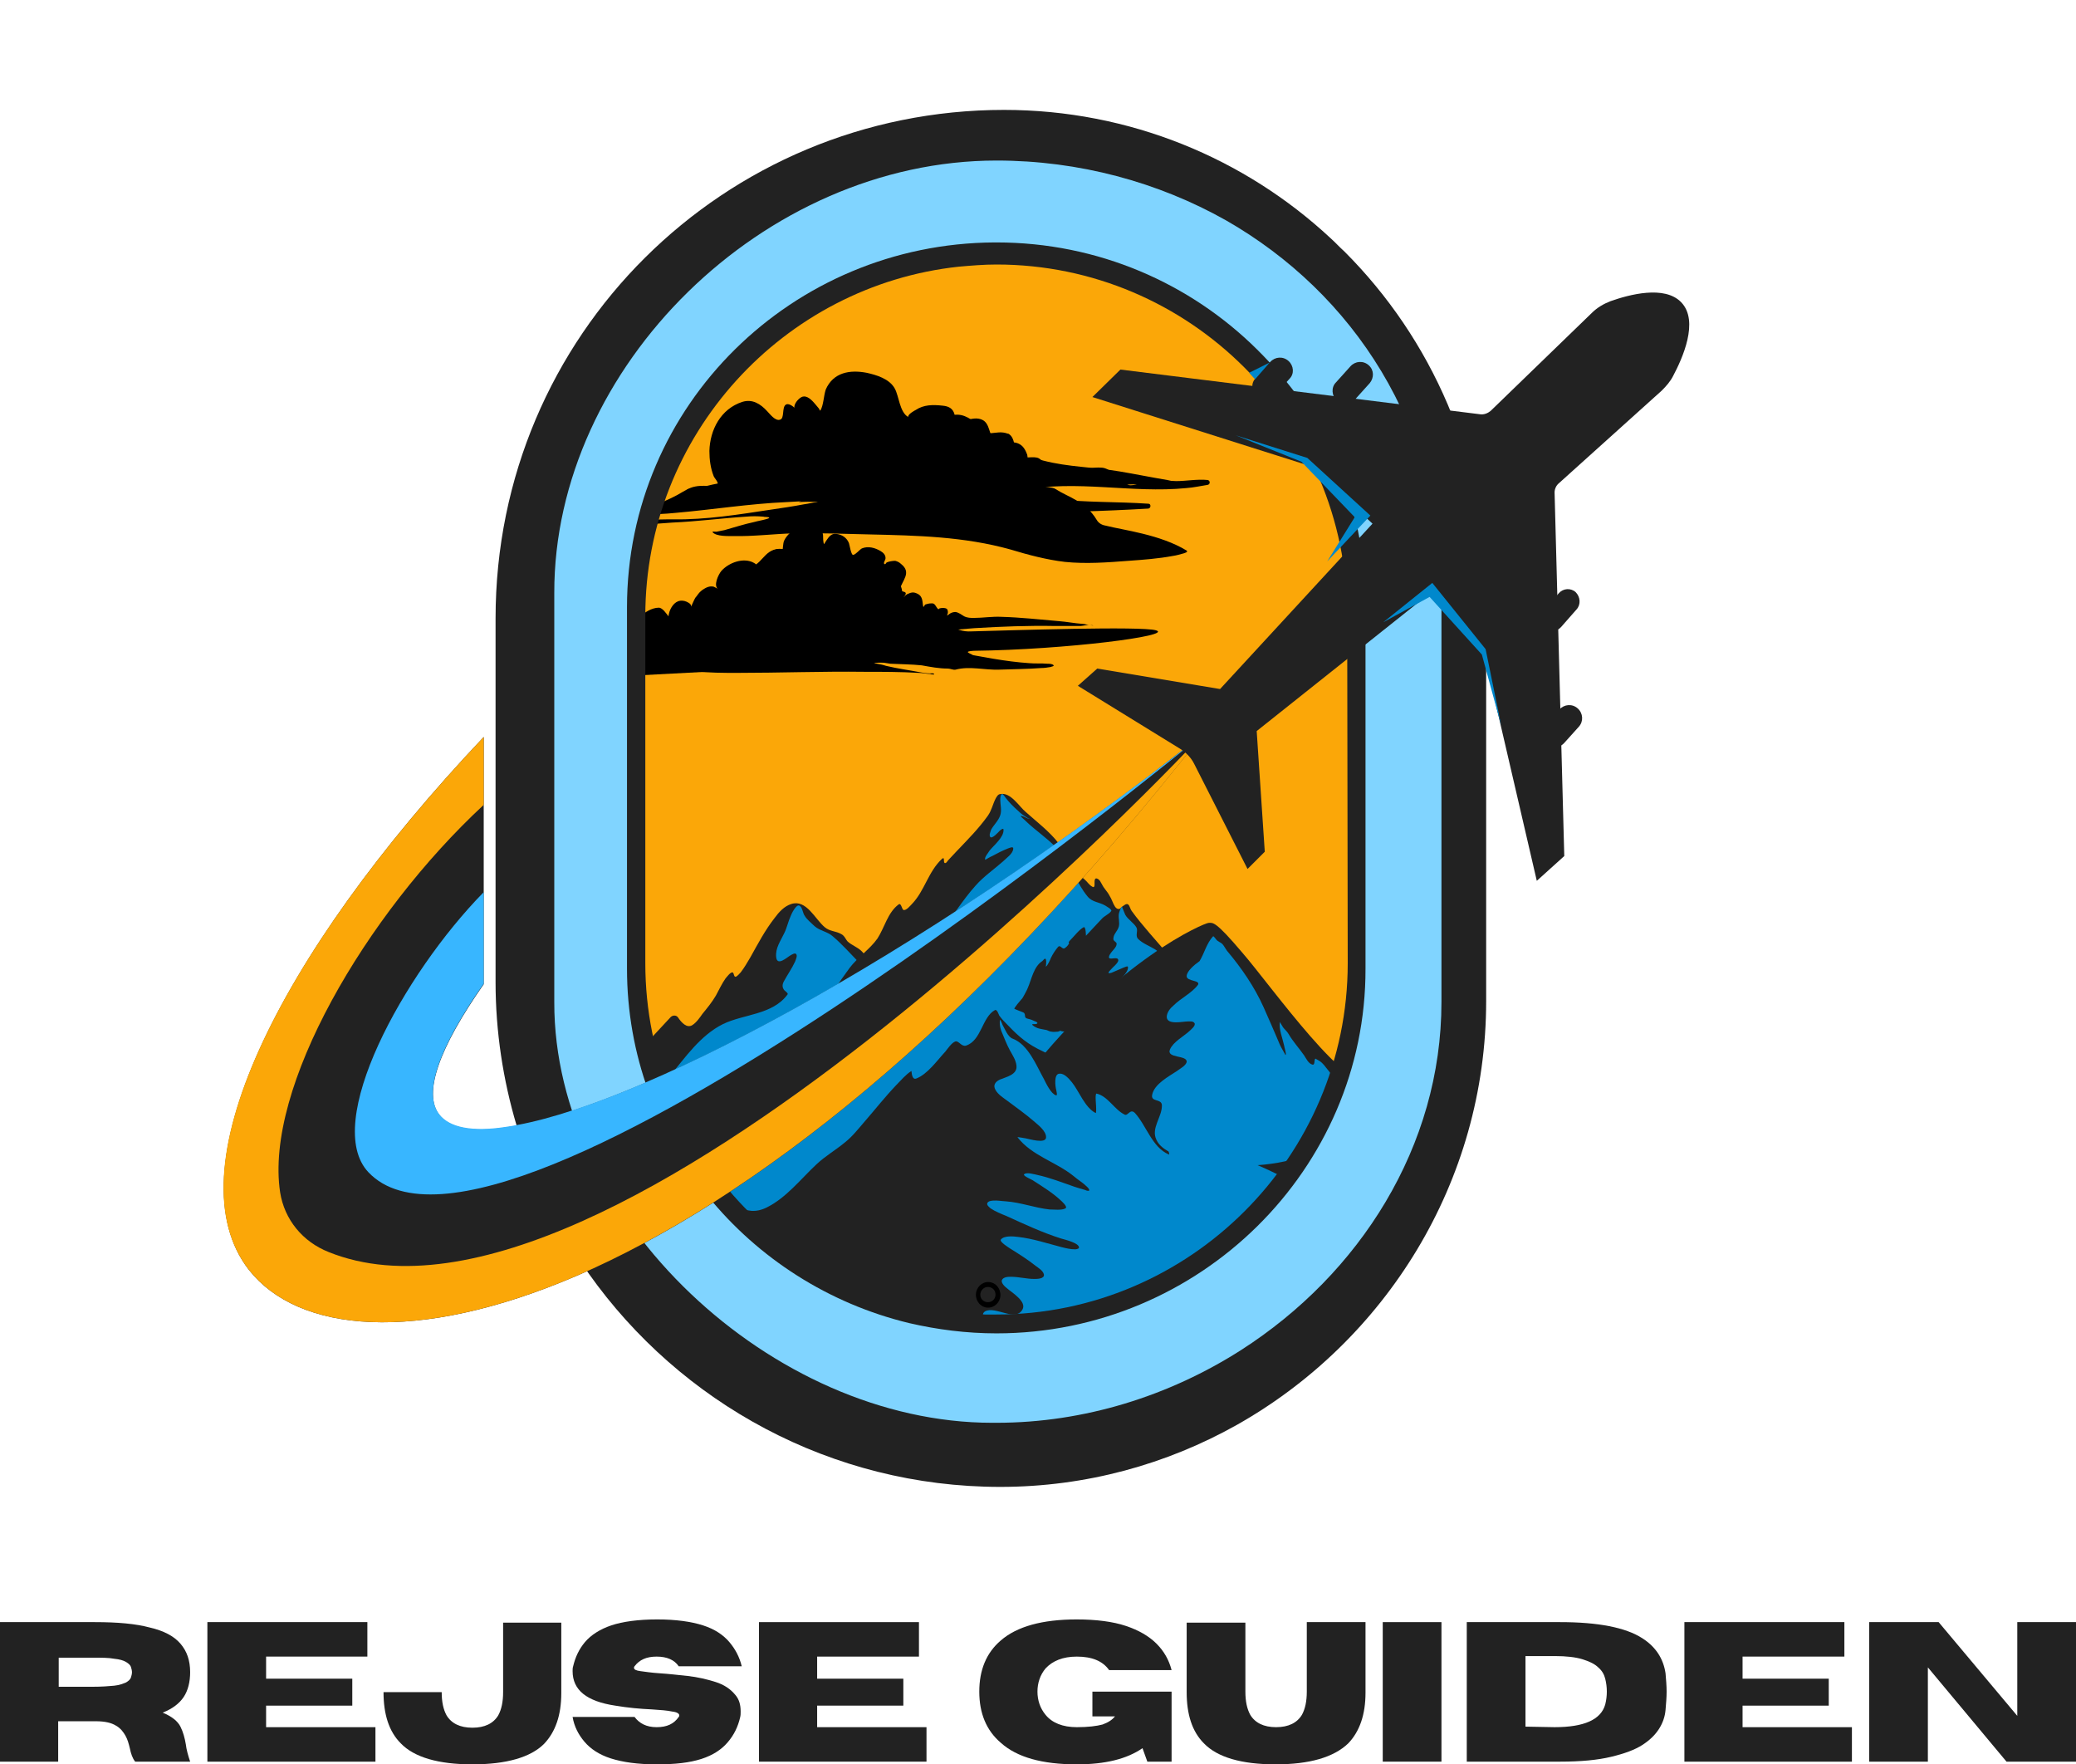 <?xml version="1.0" encoding="utf-8"?>
<!-- Generator: Adobe Illustrator 28.3.0, SVG Export Plug-In . SVG Version: 6.00 Build 0)  -->
<svg version="1.1" id="Lag_1" xmlns="http://www.w3.org/2000/svg" xmlns:xlink="http://www.w3.org/1999/xlink" x="0px" y="0px"
	 viewBox="0 0 385.4 327.5" style="enable-background:new 0 0 385.4 327.5;" xml:space="preserve">
<style type="text/css">
	.st0{fill:#FBA708;}
	.st1{fill:#222222;}
	.st2{fill:#0088CC;}
	.st3{clip-path:url(#SVGID_00000040542240576930122790000009894960189153764741_);}
	.st4{clip-path:url(#SVGID_00000026863844355005934710000003734207494360788410_);}
	.st5{fill:#80D4FF;}
	.st6{fill-rule:evenodd;clip-rule:evenodd;fill:#0088CC;}
	.st7{fill-rule:evenodd;clip-rule:evenodd;}
	.st8{clip-path:url(#SVGID_00000084512151450457748710000013882796444515661999_);}
	.st9{clip-path:url(#SVGID_00000014604623210555287680000007196865941864608129_);}
	.st10{clip-path:url(#SVGID_00000019675011232267526360000002806899899989039251_);}
	.st11{fill:#38B6FF;}
	.st12{clip-path:url(#SVGID_00000123431926206091094060000008450315523574032773_);}
</style>
<path class="st0" d="M259.3,114v71c0,40.3-36.2,73-76.2,73c-37.9,0.4-75.9-35.1-75.8-73v-71c0-39.3,35.9-75.1,75.8-75.1
	S259.3,69.5,259.3,114L259.3,114z"/>
<path class="st1" d="M115.4,198.6l9.1-9.8c0.4-0.4,1.1-0.4,1.4,0.1c0.6,0.9,1.6,2,2.6,1.4c0.8-0.5,1.4-1.4,1.9-2.1
	c0.9-1.1,1.8-2.2,2.5-3.4c0.6-1.1,1.1-2.2,1.8-3.2c0.2-0.2,0.9-1.2,1.3-1.1c0.3,0.1,0.2,0.9,0.6,0.8c0.3-0.1,0.7-0.6,0.9-0.8
	c0.7-0.9,1.2-1.8,1.8-2.8c1.4-2.5,2.7-5,4.5-7.3c0.8-1.1,1.8-2.2,3.1-2.6c2.8-0.9,4.4,2.8,6.2,4.3c0.9,0.8,2.1,0.7,3.1,1.3
	c0.6,0.3,0.8,1,1.2,1.4c0.8,0.7,1.8,1,2.6,1.8c2.6,2.7,3.2,6.7,4.9,9.9c0.9,1.8,2,4.6,0.6,6.4c-0.9,1.1-2.3,1.9-3.4,2.7
	c-1.7,1.2-3.4,2.4-5.4,3.1c-1.3,0.4-2.6,0.5-3.9,0.8c-1,0.2-2.2,0.6-3.2,0.6c-2.2,0-4.2-1.1-6.4-1c-2.3,0.1-4.5,0.7-6.8,0.9
	c-6.8,0.6-13.7,1.1-20.5,1.7L115.4,198.6"/>
<path class="st2" d="M124.3,199.8c2.9-3.5,5.7-7.6,9.9-9.7c3.9-1.9,9.2-1.7,12-5.5c0.2-0.2-0.4-0.6-0.6-0.8c-0.4-0.5-0.4-1-0.1-1.6
	c0.7-1.3,1.5-2.4,2.1-3.7c0.1-0.3,0.5-1.1,0.2-1.4c-0.2-0.3-0.8,0.1-1,0.2c-0.7,0.4-2.5,2.1-2.7,0.4c-0.2-1.7,0.8-3,1.5-4.5
	c0.5-1,0.7-2.1,1.2-3.2c0.1-0.3,1-2.2,1.6-1.9c0.6,0.3,0.6,1.4,1,1.9c0.4,0.7,1.2,1.3,1.8,1.9c1,0.9,2.4,1,3.4,1.9
	c3.4,2.9,5.8,6.5,9.7,8.9c1.9,1.1,6.7,3.6,5.8,6.4c-0.4,1.2-1.7,1.9-2.8,2.4c-2.6,1.1-5.3,1.4-8,2c-2.6,0.6-5.1-0.3-7.8,0.2
	c-2.2,0.4-4.2,1.2-6.4,1.7C138.3,197,131.3,198.3,124.3,199.8"/>
<path class="st1" d="M138.1,225.9c0.2-0.5,0.1-1.1-0.3-1.4c-3.6-3.5-0.6-9.8-0.1-14.9c0.1-1.3,0.7-3.1,1.7-4.4
	c4.2-5.8,8.5-11.6,12.7-17.4c1.9-2.7,3.6-5.4,5.6-8.1c1.5-2,3.8-3.5,5.2-5.5c1.3-2,1.9-4.8,3.9-6.3c0.5-0.4,0.6,0.8,0.9,1
	c0.5,0.2,1.3-0.8,1.6-1.1c2.4-2.5,3-6,5.6-8.4c0.6-0.5,0.1,0.9,0.6,0.8c0.2,0,0.4-0.4,0.6-0.6c0.5-0.5,1-1.1,1.5-1.6
	c2-2.1,4.1-4.2,5.8-6.6c0.7-1,0.9-2.1,1.4-3.1c0.2-0.4,0.5-0.9,0.9-0.9c1.9-0.4,3.5,2.3,4.7,3.3c2,1.8,4.4,3.6,6.1,5.8
	c0.6,0.8,0.5,2,1.3,2.6c0.6,0.4,0.5,0.9,0.9,1.5c0.7,1,1.6,1.8,2.6,2.6c0.5,0.4,0.9,1.1,1.5,1.4c0.3,0.2,0.4-0.1,0.4-0.4
	c0-0.6-0.1-1.5,0.7-1c0.1,0.1,0.2,0.2,0.3,0.3c0.1,0.2,0.3,0.5,0.4,0.7c0.4,0.8,1,1.3,1.4,2.1c0.4,0.6,0.6,1.4,1,2
	c0.2,0.3,0.5,0.5,0.8,0.4c0.1,0,0.2-0.1,0.3-0.2c0.1-0.1,0.1-0.1,0.2-0.2c0.2-0.1,0.4-0.3,0.6-0.4c0.8-0.4,0.8,0.7,1.2,1.2
	c1,1.4,2.2,2.8,3.3,4.1c0.9,1,1.7,2,2.6,3c0.1,0.2,0.7,0.6,0.7,0.8c0,0.2,0.2,0.4,0.3,0.6c5.3,5.7,10.6,11.4,15.9,17.2l1.1,1
	c0.2,0.3,1,1.4,1.2,1.9c0.6,1.2,1.2,2.4,1.6,3.7c1.1,3.9-1.4,6.8-3.1,10c-1,1.8-2.2,3.6-3.5,4.9c-2.5,2.7-5.5,4.9-8.5,6.9
	c-3,1.9-6.6,3-10,4.3c-6.8,2.6-13.6,4.6-20.7,6.1c-3.2,0.7-6.2,1.2-9.5,1c-6.8-0.3-13.6-0.8-20.2-2.6c-4.7-1.3-13.5,2.2-17.9,0
	C141.7,231.1,136.5,229.5,138.1,225.9L138.1,225.9L138.1,225.9z"/>
<path class="st2" d="M163.4,184.5c0.3-0.4,0.6-0.8,1-1.1c1.5-1.8,2.9-3.7,4.6-5.3c1.7-1.6,3.6-2.9,5.1-4.6c2.5-2.9,4.4-6.2,7-9.1
	c1.5-1.7,3.4-3,5.1-4.5c0.6-0.6,1.8-1.4,1.9-2.3c0.1-0.6-0.7-0.2-1-0.1c-1,0.4-2,0.9-2.9,1.4c-0.1,0-1.3,0.7-1.3,0.7
	c-0.2-0.5,0.6-1.3,0.8-1.7c0.8-1,2.7-2.5,2.6-3.9c0-0.4-0.6,0.1-0.7,0.2c-0.2,0.2-1.5,1.7-1.8,1.1c-0.2-0.4,0.1-0.9,0.2-1.3
	c0.5-0.9,1.4-1.7,1.7-2.7c0.3-0.9,0-1.9,0-2.8c0-0.3,0-0.9,0.3-1.1c0.2-0.1,0.6,0.6,0.7,0.7c0.7,0.9,1.5,1.7,2.3,2.4
	c0.4,0.4,0.9,0.8,1.4,1.1c0.2,0.1,0.3,0.2,0.5,0.3c0.1,0,0.3,0.1,0.2,0.1c-0.4,0-1.3-0.7-1.6-0.5c-0.1,0,0.6,0.6,0.6,0.6
	c0.6,0.6,1.3,1.2,1.9,1.7c1.8,1.5,3.6,2.8,5,4.6c2,2.5,2.9,5.6,4.9,8c0.9,1.1,2.1,1,3.3,1.7c0.1,0.1,1.3,0.7,1.1,1
	c-0.4,0.6-1.3,0.9-1.8,1.5c-0.9,1-2,2.1-2.9,3.1c0,0,0-1.7-0.4-1.6c-0.8,0.4-1.8,1.7-2.4,2.3c-0.2,0.2-0.6,0.6-0.3,0.7
	c-0.2,0.3-0.4,0.6-0.7,0.8c-0.6,0.6-0.9-0.7-1.4-0.1c-0.5,0.6-0.9,1.2-1.3,2c-0.1,0.3-0.6,1.4-0.9,1.6c-0.1,0.1,0-0.2,0-0.3
	c0-0.3,0.1-0.9-0.1-1.1c-0.1-0.2-0.4,0.2-0.6,0.4c-1.6,1-2,3.4-2.7,5c0,0.1-1.1,2.2-1.1,2c-0.6,0.7-1.1,1.3-1.4,1.8
	c-0.1,0.1,1.7,0.7,1.8,0.8c0.4,0.5-0.1,0.9,0.7,1.1c0.5,0.1,1,0.3,1.4,0.5c0.1,0,0.4,0.2,0.4,0.3c-0.1,0.4-1.3,0-0.9,0.4
	c0.8,0.7,1.7,0.7,2.6,0.9c0.3,0.1,0.6,0.3,0.9,0.3c0.4,0.1,0.8,0,1.2,0c0.1,0,0.6-0.3,0.6-0.1c1.1,0.3,2.1-0.4,2.8-1.3
	c0.5-0.7,0.9-1.6,1.5-2.3c1.9-1.9,4.4-3.2,6.1-5.4c0.6-0.7,2.1-1.9,2-2.9c0-0.3-0.7,0.1-0.8,0.1c-0.7,0.3-1.4,0.6-2.1,0.9
	c-0.2,0.1-0.6,0.2-0.7,0.1c-0.1-0.1,0.4-0.6,0.4-0.6c0.3-0.4,1.5-1.3,1.4-1.8c-0.1-0.7-1.4,0-1.7-0.4c-0.1-0.2,0.1-0.6,0.2-0.7
	c0.3-0.6,1.2-1.2,1.2-1.9c0-0.4-0.7-0.5-0.6-1c0-0.8,0.8-1.4,1-2.2c0.2-0.8-0.1-1.5,0-2.3c0-0.2,0.4-1.4,0.6-1.4
	c0,0,0.1,0.3,0.1,0.3c0.2,0.4,0.3,0.8,0.5,1.2c0.5,0.9,1.6,1.5,2.1,2.4c0.3,0.7-0.3,1.5,0.3,2.1c0.8,0.8,2.1,1.3,3.1,1.9
	c0.3,0.2,0.9,0.6,0.9,0.9c0.1,0.5-0.5,1.1-0.8,1.5c-0.9,1.1-2.2,2-3.3,3c-2.6,2.3-5.8,4.2-8.1,6.7c-1.9,2.1-2.8,4.8-5.1,6.6
	c-0.5,0.4-1.2,0.8-1.7,1.1c-0.6,0.4-2.3-0.7-2.8-0.9c-2.6-1.2-4.3-2.6-6.3-4.7c-0.6-0.6-1.2-1.2-1.7-1.9c-0.1-0.2-0.4-1.2-0.8-1
	c-2.4,1.3-2.5,5.7-5.4,6.6c-0.8,0.2-1.3-0.9-1.9-0.8c-0.7,0.2-1.5,1.4-1.9,1.9c-1.5,1.6-3.3,4.2-5.4,5c-0.5,0.2-0.7-0.3-0.8-0.7
	c0,0-0.1-0.7-0.1-0.7c-1,0.6-2,1.8-2.8,2.6c-2.1,2.2-3.9,4.5-5.9,6.8c-1.2,1.4-2.3,2.8-3.7,3.9c-1.7,1.4-3.6,2.5-5.2,4
	c-2.9,2.7-5.6,6.2-9.2,8c-4.1,2.1-7.1-1.1-9.2-4.4c-0.7-1.1-1.9-2.6-1.7-4.1c0.5-2.8,2.9-5.9,4.7-8c5.2-6.1,12.4-10,18.8-14.8
	c1.3-1,2.9-2,3.9-3.3c0.8-1.1,1.2-2.7,2.5-3.5c0.3-0.1,0.4-0.4,0.6-0.7C162.7,185.6,163,185,163.4,184.5"/>
<path class="st1" d="M254.9,200.5c-4.1,3.6-18.9-17.5-24.3-23.7c-5-5.9-5.4-5.5-6.2-5.5s-16.9,6.8-33.6,28.1s57.7,21.2,57.7,21.2
	L254.9,200.5L254.9,200.5z"/>
<path class="st2" d="M243.9,213.1c0-0.3,0.4-0.6,0.6-0.8c0.6-0.6,1.2-1.2,1.7-2c0.6-1,1.2-1.9,1.8-2.9c0.5-0.9,1.8-2.6,1.7-3.8
	c-0.1-1.3-1.2-2.2-1.9-3.2c-0.4-0.6-0.7-1.1-1.2-1.7c-0.6-0.7-0.9-1.3-1.7-1.8c0,0-0.7-0.4-0.7-0.4c-0.3,0.2,0,1.3-0.6,1.1
	c-0.7-0.2-1.1-1.1-1.5-1.7c-0.9-1.3-2.1-2.6-2.9-4c-0.3-0.5-0.7-0.8-1-1.2c0,0-0.6-1-0.6-1c-0.2,1.4,0.5,3,0.8,4.4
	c0,0.2,0.4,1.4,0.3,1.7c-0.1,0.1-0.2-0.3-0.3-0.4c-0.4-0.7-0.8-1.4-1.1-2.2c-0.9-2.1-1.8-4.2-2.7-6.2c-1.7-3.8-4.1-7.3-6.8-10.5
	c-0.3-0.4-0.6-1-0.9-1.3c-0.3-0.3-0.8-0.4-1.1-0.8c-0.1-0.1-0.5-0.7-0.6-0.6c-1.2,1.3-1.6,3.1-2.5,4.6c-1,0.7-2.4,1.9-2.4,2.8
	c0,1,2.6,0.7,2.1,1.6c-1.1,1.5-3.2,2.5-4.5,3.8c-0.6,0.5-1.3,1.3-1.3,2.2c0.1,1.5,3,0.8,3.9,0.8c0.4,0,1.1-0.1,1.3,0.4
	c0.1,0.5-0.7,1.1-1,1.4c-1.1,1-3,2-3.6,3.4c-0.7,1.7,3.2,1,3.1,2.3c-0.1,0.7-1.3,1.3-1.8,1.7c-1.5,1-4.2,2.4-4.6,4.4
	c-0.3,1.4,1.7,0.7,1.8,1.9c0.1,2.2-2.1,4.3-1,6.5c1,2.2,4.6,3.2,6.8,3.7c6.5,1.6,14.4,1.5,20.8-0.8
	C242.8,213.9,243.4,213.5,243.9,213.1L243.9,213.1L243.9,213.1z"/>
<path class="st1" d="M142.5,237.1c2.9-2,2.6-3.4,5.1-6.1c2.6-2.8,8-6.9,11.3-9c1.3-0.8,1.1,0.8,1.1,1.6c0,0.3,0,0.8,0.4,0.7
	c1.4-0.4,2.7-2,3.6-3.1c2-2.4,3.7-4.8,6-6.8c0.5-0.4,1.8-1.6,2.6-1.3c0.6,0.2,0.5,1.8,1.3,1.1c2.6-2.2,4.4-5,7.1-7.1
	c1.6-1.2,3.7-1.2,5.1-2.7c2-2.1,3.6-6.1,6.7-6.8c1.2-0.3,3.1,1.4,4,1.9c4.1,2.7,8.4,5.6,12.1,8.8c2.9,2.5,5.6,5.4,8.9,7.5
	c1.1,0.7,3.3,2,4.7,1.7c0.6-0.1,0-1.5,0.7-1.3c1.3,0.3,2.6,1.3,3.6,2.1c2.7,2,4.9,4.5,7.5,6.6c3,2.4,6.8,3.4,9.8,5.7
	c1.3,1,2.9,2.6,3,4.3c0.3,2.4-3.3,5-4.8,6.5c-5.7,5.7-12.1,10.4-19.3,14.1c-5.9,3.1-12.2,5.4-18.8,6.6
	C180.5,266.8,157.5,255.5,142.5,237.1"/>
<path class="st2" d="M240.4,219.6c-4.2-2.1-8.9-4.6-13.6-5.4c-1.2-0.2-1.2,1.7-2.3,1.4c-2.6-0.8-4.6-4.3-7.7-3.5
	c-0.5,0.1,0.5,2.3,0.2,2.2c-3.1-1.3-4.2-5.4-6.3-7.7c-0.9-0.9-1.3,0.6-1.9,0.3c-1.9-0.9-3.1-3.4-5.2-3.9c-0.2-0.1-0.2,0.6-0.2,0.7
	c0,0.7,0.1,1.5,0.1,2.2c0,0,0,0.8-0.1,0.7c-2-1-3.1-4.1-4.4-5.7c-0.5-0.6-1.4-1.7-2.3-1.6c-1.1,0-0.8,2.4-0.6,3.1
	c0,0.1,0.3,1.1-0.1,0.9c-0.9-0.3-1.8-2.2-2.2-3c-1.4-2.5-2.9-6.4-5.8-7.5c-0.9-0.3-1.5-1.9-1.9-2.6c0-0.1-0.4-0.9-0.4-0.9
	c-0.1,0-0.1,0.5-0.1,0.5c0,0.6,0.1,1,0.3,1.6c0.5,1.2,1,2.5,1.6,3.6c0.5,0.9,1.1,1.8,1.2,2.8c0.2,1.7-1.9,2.1-3.1,2.6
	c-0.8,0.4-1.3,1-0.8,1.9c0.5,0.9,1.5,1.5,2.3,2.1c1.6,1.2,3.3,2.4,4.8,3.7c0.8,0.7,2.3,1.8,2.3,3c0,1.3-3.2,0.3-3.8,0.2
	c-0.1,0-1.6-0.3-1.5-0.2c2.6,3.4,7.2,4.6,10.4,7.2c0.8,0.7,1.7,1.2,2.4,1.9c0.1,0.1,0.6,0.5,0.5,0.8c-0.1,0.1-0.6,0-0.7-0.1
	c-0.7-0.2-1.4-0.4-2-0.6c-2.3-0.8-4.6-1.7-6.9-2.2c-0.5-0.1-2.1-0.6-2.5-0.1c-0.2,0.3,1.6,1,1.8,1.2c1.7,1.1,3.5,2.2,5,3.6
	c0.1,0.1,1.4,1.2,0.9,1.5c-0.7,0.4-2.2,0.2-3,0.2c-2.7-0.3-5.3-1.3-8-1.5c-0.7,0-3.1-0.5-3.5,0.3c-0.2,0.4,0.4,0.8,0.6,1
	c0.9,0.6,1.9,1,2.9,1.4c3.3,1.5,6.7,3.1,10.2,4.2c0.7,0.2,3.2,0.8,3.3,1.6c0.1,0.3-0.5,0.4-0.7,0.4c-0.9,0-1.7-0.2-2.5-0.4
	c-2.7-0.7-5.4-1.6-8.1-1.9c-0.8-0.1-2.6-0.3-3.2,0.5c-0.3,0.4,1.5,1.5,1.8,1.7c1.6,1,3.2,2,4.7,3.2c0.4,0.3,1.4,0.9,1.5,1.6
	c0.1,0.8-1.3,0.8-1.8,0.8c-1.4,0-2.9-0.4-4.3-0.4c-0.5,0-1.4,0-1.7,0.6c-0.2,0.5,0.5,1.2,0.9,1.5c0.9,0.8,3.8,2.5,2.9,4
	c-1.3,2.3-5-0.7-6.9,0.3c-0.7,0.4-0.4,1.1-0.1,1.6c0.4,0.9,1.1,2.1,0.5,3c-0.8,1.2-2.7,1.2-3.3,2.4c-0.2,0.4,0.2,0.9,0.4,1.2
	c0,0,0.4,0.6,0.4,0.6c-0.6,0.3-2.3-0.9-1.9,0.9c0.4,1.5,3.3,1.9,4.6,2c4.9,0.7,10.2,0.1,15-0.8C217.2,250.4,231.2,235.8,240.4,219.6
	"/>
<path d="M220.3,102.2c0.3,0.3-0.3,0.4-0.5,0.5c-0.7,0.2-1.4,0.4-2.1,0.5c-2.7,0.5-5.4,0.7-8.2,0.9c-3.9,0.3-7.9,0.6-11.8,0.2
	c-3.4-0.4-6.8-1.3-10.1-2.3c-8.6-2.4-17.3-2.6-26.2-2.8c-4.7-0.1-9.4-0.3-14.1-0.2c-3.7,0.1-7.5,0.6-11.2,0.5
	c-0.9,0-3.1,0.1-3.8-0.7c-0.2-0.2,0.5-0.1,0.7-0.1c0.5-0.1,1-0.2,1.5-0.3c1.8-0.5,3.6-1.1,5.5-1.5c0.7-0.2,1.4-0.3,2.1-0.5
	c0,0,0.8-0.2,0.7-0.3c-0.1-0.2-0.9-0.1-1.1-0.2c-1.1-0.1-2.1-0.1-3.2,0c-4.6,0.3-9.1,0.9-13.7,1.1c-1.4,0.1-2.7,0.2-4.1,0.3
	c-0.2,0-2.3,0.2-2.2,0c0.3-0.5,1.2-0.6,1.7-0.7c1.6-0.2,3.2-0.2,4.8-0.2c6,0.1,12.2-0.9,18.1-1.8c2.1-0.3,4.1-0.6,6.2-1
	c0.8-0.1,1.5-0.3,2.3-0.4c0.2-0.1,0.4-0.1,0.7-0.1c0.1,0,0.4,0,0.3-0.1c-0.2-0.2-1.3,0-1.6,0c-1.7,0-3.3,0.1-5,0.2
	c-6.9,0.3-13.7,1.4-20.6,2c-2,0.2-3.9,0.3-5.9,0.2c-0.2,0-1.8-0.1-1.8-0.2c0-0.1,0.7-0.2,0.8-0.3c0.7-0.2,1.3-0.4,2-0.7
	c1.8-0.7,3.5-1.4,5.2-2.3c1.1-0.6,2.2-1.4,3.4-1.6c1-0.2,2.1-0.1,3.1-0.1c0.2,0,0.9,0.1,1-0.2c0.3-0.4-0.6-1.3-0.7-1.6
	c-0.6-1.5-0.8-3.1-0.8-4.7c0.1-3.9,2.1-7.8,6.1-9.1c1.9-0.6,3.4,0.4,4.6,1.7c0.5,0.5,1.5,1.9,2.4,1.6c0.9-0.2,0.3-2.3,1.1-2.8
	c0.5-0.3,1.3,0.3,1.6,0.6c0.2,0.1,0.8,0.5,0.5,0.5c-1.4-0.4,0.3-2.6,1.2-2.6c0.9-0.1,1.8,1,2.3,1.6c0.2,0.2,0.3,0.4,0.5,0.6
	c0.1,0.1,0.2,0.5,0.3,0.4c0.6-1,0.6-2.7,1-3.9c1.4-3.2,4.5-3.7,7.6-3.1c1.8,0.4,4.2,1.1,5.2,2.9c0.8,1.4,0.9,4.4,2.5,5.3
	c-0.1-0.5,1.2-1.2,1.4-1.3c1.5-1,3.2-1,5-0.8c1.1,0.1,1.9,0.5,2.2,1.6c0.1,0.4,0.1,1.2,0.5,1.5s1.4-0.3,1.7-0.4c1-0.3,2-0.5,2.9-0.1
	c1.6,0.7,1.2,3,2.4,3.8c1.2,0.8,3.2,0,4.5,0.7c0.8,0.4,1.2,1.2,1.5,2c0.1,0.3,0,1.2,0.3,1.3c0.2,0.1,0.6-0.3,0.8-0.3
	c0.6-0.2,1.3-0.1,1.9,0.1c4.6,1.2,9.4,1.2,14.1,2c3,0.5,5.9,1.1,8.9,1.6c0.8,0.2,1.7,0.3,2.5,0.5c0.4,0.1,1.1,0.2,1.1,0.2
	s-0.5-0.1-0.7-0.1c-0.1,0-0.9,0-1,0c-1.4,0.1-2.7,0.1-4.1,0.1c-4.7,0.1-9.4,0.3-14.1,0.3c-1.6,0-3.2-0.1-4.8-0.1c-0.5,0-1,0-1.5,0
	c-0.3,0-1.1-0.3-0.9-0.1c0.6,0.7,2.1,0.4,2.8,0.9c2.3,1.5,5.5,2.2,7.6,5.7c0.4,0.7,1.1,1,1.8,1.1C208.5,98.4,215.4,99.2,220.3,102.2
	"/>
<path d="M161.2,94.2c-4.3-0.5-8.6-1.3-12.9-1c0,0,0.6-0.3,0.8-0.4c0,0,0,0,0.1,0c0.3-0.2,0.6-0.4,0.9-0.6c0.4-0.2,0.2-0.8-0.2-0.8
	c-7.3-0.6-14.7,0.5-21.9-0.4h0c-1.9-0.1,2.7-0.8,3.1-0.8c0,0,0.1,0,0.1,0c5.9-1.5,13.8-1.4,18.1-5.7c0,0,0.1-0.1,0.1-0.2
	c1.6-4.2,10.9-11.1,17.8-7.1l0.1,0.1c1.6,1.4,3.5,0.5,6.1,1.3c0.2,0.1,0.3,0.2,0.3,0.4c0,0.2,0,0.3,0,0.3c1-0.8,1.3-1.6,2.6-2.1
	c2.1-0.7,3.6,0.3,5.1,1.5c0,0,0.1,0.1,0.1,0.1c1.7,2.9,3.2,0.8,5.6,1.7c0,0,0.1,0,0.1,0c1.4,0.8,0.9,2.9,1.9,3.9
	c0.9,1,2.8,0.1,3.8,0.7c1.1,0.7,1.6,2.4,2.9,2.8c0,0,0.1,0,0.1,0c2.8,0.4,5.6-1.3,8.5-1.1c1.9,0,3.4,2.5,5.1,3.2
	c0.7,0.3,2.2-0.4,2.9-0.5c2-0.3,4-0.2,6-0.2c1.8,0,3.9-0.4,5.8-0.2c0.5,0.1,0.5,0.8,0,0.9c-1.3,0.2-2.6,0.5-4,0.6
	c-10.1,1-20.4-1.6-30.4,0.4c-0.1,0-0.9,0.2-0.6,0.4c1.7,1.1,4.6,1,6.5,1.2c5.8,0.7,11.7,0.5,17.5,0.9c0.5,0,0.5,0.8,0,0.9
	C196.1,95.4,178.4,95.4,161.2,94.2L161.2,94.2L161.2,94.2z"/>
<path d="M114.4,121.7c0,0,3.6-3.8,9-3.4c5.2,0.3,2.1-7.5,11.6-7.8c0.9,0,1.6-0.7,1.7-1.5c0.3-1.6-0.3-2.9,2.8-3.8
	c2.3-0.7,2.6-4,6.4-3.2c1.1,0.2,2.3,0.2,3.4-0.2c1.8-0.8,4.4-0.8,7.5,2.7c3.6,4.3,5.9,0.3,8.8,2.3c1.4,1,1.9,2.3,1.9,3.3
	c0,0.8,0.6,1.6,1.4,1.8c1.7,0.5,4.3,1.8,7.2,4c1.2,0.9,2.7,1.4,4.2,1.3c7.7-0.2,31.5-1,34.3-0.2c3.4,1-16.8,3.6-33.8,3.8
	c-3,0.2,1.1,0.7-0.5,1.3c-1.6,0.6-17.1,0.9-17.1,0.9l-49.2,2.6L114.4,121.7L114.4,121.7L114.4,121.7z"/>
<path d="M173.1,119.1c-0.2,0.6,0.5,0.9,1,1.1c1.2,0.5,2.5,0.7,3.8,0.9c4.4,0.8,8.7,1.7,13.2,2c1.1,0.1,2.2,0,3.3,0.1
	c0.3,0,1,0,1.2,0.3c0.1,0.2-0.4,0.2-0.5,0.3c-0.6,0.1-1.2,0.2-1.8,0.2c-2.6,0.2-5.2,0.2-7.8,0.3c-2.7,0.1-5.5-0.7-8.1,0
	c-0.4,0.1-1-0.2-1.4-0.2c-1.7,0-3.2-0.3-4.9-0.6c-1.9-0.2-3.9-0.2-5.8-0.3c-0.9-0.1-2.5-0.5-3.4-0.3c-0.1,0,0.2,0.1,0.3,0.1
	c0.2,0.1,0.4,0.2,0.6,0.2c0.6,0.1,1.1,0.2,1.7,0.4c2.1,0.5,4.3,0.8,6.4,1.2c0.6,0.1,1.1,0.2,1.7,0.2c0.3,0,0.9-0.1,0.8,0.2
	c0,0-0.6,0-0.7-0.1c-0.7,0-1.4-0.2-2.1-0.2c-3.4-0.2-6.8-0.2-10.2-0.2c-7.8-0.1-15.7,0.2-23.5,0.2c-2.6,0-5.3,0-7.9-0.3
	c-1-0.1-2.1-0.1-3.1-0.4c-0.3-0.1-0.7-0.2-1-0.3c-0.1,0-0.5-0.1-0.4-0.2c1.2-0.3,2.9,0,4.2-0.1c3.4-0.2,6.8-0.7,10.2-0.8
	c1.5-0.1,1.4,0,2.9-0.2c0,0,2,0,1.9-0.3c-0.1-0.2-1.1-0.5-1.2-0.5c-0.9-0.3-2.1-0.6-3.1-0.5c-1.4,0.2-2.8,0-4.2,0.1
	c-3.3,0.1-6.5,0.1-9.8,0c-1.8-0.1-4.2,0.1-5.8-0.7c-0.6-0.3-1.2-0.7-1.7-1c-0.2-0.2-0.9-1.1-0.8-0.8c0.2-0.9,0.4-1.8,0.8-2.6
	c-0.5-0.1,0.7-1.7,0.9-1.8c0.8-0.8,2.2-1.7,3.5-1.7c0.7,0,1.4,1.1,1.8,1.6c0.1,0.1,0.3,0.4,0.3,0.5c-0.1,0.1-0.3-0.3-0.3-0.4
	c0-0.3,0.1-0.7,0.2-1c0.4-1.1,1.2-2.1,2.4-2c0.4,0,1.2,0.3,1.5,0.7c0.1,0.1,0.1,0.4,0.1,0.4s0.4-0.9,0.6-1.3
	c0.1-0.2,0.2-0.4,0.4-0.6c0.5-0.7,0.6-0.8,1.1-1.2c0.6-0.4,1.3-0.8,2.1-0.6c0.2,0.1,0.4,0.2,0.6,0.3c0.1,0.1,0.4,0.2,0.3,0.2
	c-1.1-0.6,0-2.8,0.5-3.4c1.4-1.6,4.2-2.6,6.1-1.5c0.6,0.3,1.2,1.3,1.4,1.9c0.1,0.2-0.1,0.8-0.1,0.8c0-0.2,0.4-0.9,0.4-1.1
	c0.2-1.4,0.5-3.1,1.9-3.9c0.3-0.2,0.7-0.3,1.1-0.2c0.2,0.1,0.4,0.6,0.5,0.4c0.2-0.4,0.1-1.5,0.4-2.1c1-2,3.6-3.2,5.7-2.7
	c0.9,0.2,1.4,0.8,1.5,1.8c0,0.2,0,1.4,0.2,1.6c0,0,0.4-0.7,0.5-0.8c0.4-0.6,0.9-1.2,1.7-1.1c1.1,0.1,2,0.7,2.4,1.7
	c0.1,0.2,0.4,2.3,0.8,2.2c0.5-0.1,1.1-0.9,1.6-1.2c1.2-0.5,2.5-0.1,3.5,0.5c0.5,0.3,0.9,0.7,0.9,1.3c0,0.4-0.5,0.9-0.2,1.1
	c0.2,0.1,0.3-0.2,0.4-0.3c0.5-0.2,1.1-0.3,1.6-0.3c0.4,0.1,0.8,0.3,1.1,0.6c2,1.6,0.2,3-0.3,4.8c-0.1,0.2,1,0.3,1.1,0.5
	c0.2,0.2-0.2,0.7-0.3,0.8c-0.1,0.1,0.2-0.1,0.2-0.2c0.1-0.1,0.3-0.2,0.4-0.3c0.7-0.3,1.1-0.5,1.9-0.1c1.1,0.5,0.9,1.6,1.1,2.4
	c0.1,0.2,0.2-0.3,0.4-0.4c0.3-0.1,0.7-0.2,1.1-0.2c0.7-0.1,0.8,0.6,1.2,1c0.1,0.1,0.1,0.1,0.2,0.1c-0.3-0.2,1.4-0.5,1.6,0.1
	c0.1,0.3,0.1,0.6,0,0.8c0,0.1-0.1,0.2-0.1,0.2c0.1,0.1,0.4-0.2,0.4-0.2c0.4-0.3,0.8-0.4,1.2-0.4c0.6,0.1,1.1,0.5,1.6,0.8
	c0.6,0.3,1.2,0.3,1.8,0.3c1.7,0,3.4-0.3,5.2-0.2c3.5,0.1,7.1,0.5,10.6,0.8c1.4,0.1,2.9,0.4,4.3,0.5c0.5,0,0.9,0.2,1.4,0.2
	c0.3,0,0.2,0,0.5,0.1c0.1,0,0.2,0.1,0.1,0c-0.5-0.3-1.9,0.1-2.3,0.1c-1.6,0-3.2,0-4.7,0c-5-0.1-10,0.1-15,0.4
	c-1.2,0.1-2.4,0.2-3.6,0.3c-0.5,0-1.2-0.1-1.6,0.1c-1,0.3-2,1.3-2.5,2.2C173.1,119,173.1,119.1,173.1,119.1"/>
<g>
	<defs>
		<rect id="SVGID_1_" x="91.4" y="20.3" width="185.3" height="256"/>
	</defs>
	<clipPath id="SVGID_00000151535485857051064730000005298646542414045855_">
		<use xlink:href="#SVGID_1_"  style="overflow:visible;"/>
	</clipPath>
	<g style="clip-path:url(#SVGID_00000151535485857051064730000005298646542414045855_);">
		<g>
			<defs>
				<path id="SVGID_00000147189871382334300860000012575929425584077745_" d="M249.6,46.7c-0.9-0.8-1.7-1.7-2.6-2.5
					c-15.9-14.8-37.3-23.8-60.6-23.8c-51.9,0-94.4,41.7-94.4,94.4v67.5c0,9.2,1.4,18.2,3.9,26.6c2.9,9.9,7.6,19.2,13.4,27.5
					c17,24,45,39.6,76.4,39.6c15.9,0,30.9-4.2,43.9-11.5c27.5-15.5,46.3-45,46.3-78.7v-76C275.8,85.3,265.8,62.9,249.6,46.7
					L249.6,46.7z M250.2,178.8c0,35.9-29.4,65.2-65.2,65.2c-0.7,0-1.4,0-2.1,0c-34.9-1.1-63.1-30-63.1-65.2v-64.5
					c0-33.5,25.6-61.3,58.2-64.8c2.3-0.2,4.6-0.4,7-0.4c17.9,0,34.2,7.3,46,19.1s19.1,28.1,19.1,46L250.2,178.8L250.2,178.8z"/>
			</defs>
			<clipPath id="SVGID_00000112596766697551543070000012271722382915923072_">
				<use xlink:href="#SVGID_00000147189871382334300860000012575929425584077745_"  style="overflow:visible;"/>
			</clipPath>
			<g style="clip-path:url(#SVGID_00000112596766697551543070000012271722382915923072_);">
				<path class="st1" d="M273.6,296.4L63.7,272.9L94.3,0l209.9,23.5L273.6,296.4z"/>
			</g>
		</g>
	</g>
</g>
<path class="st5" d="M185,247.5c-5.6,0-11-0.7-16.2-1.9c-29.9-7.2-52.4-33.8-52.4-65.8v-67.1c0-37.5,30.7-67.5,68.2-67.7h0.4
	c18.9,0,36,7.6,48.4,19.9c12.4,12.3,20.1,27.8,20.1,47.8v67.1h0C253.6,217,222.7,247.5,185,247.5 M185,29.8
	c-43.2,0-82.2,38.3-82.1,80.3v75.9c-0.1,40.2,40.5,78.1,81.3,78.1c0.3,0,0.5,0,0.8,0c16.3,0,32.1-5,45.4-13.5
	c22-14.1,37.2-37.8,37.2-64.6v-75.9c0-31-16.4-55.7-40-69.2C215,33.8,200.3,29.8,185,29.8"/>
<path class="st1" d="M239.4,70.3l-2.7,3c-0.9,1-2.4,1.1-3.4,0.2c-1-0.8-1.1-2.4-0.2-3.3l2.7-3c0.9-1,2.4-1.1,3.4-0.2
	C240.2,67.9,240.3,69.4,239.4,70.3L239.4,70.3z"/>
<path class="st1" d="M293.1,134.9l-2.7,3c-0.9,1-2.4,1.1-3.4,0.2s-1-2.4-0.2-3.4l2.7-3c0.9-1,2.4-1.1,3.4-0.2
	C293.9,132.4,294,133.9,293.1,134.9L293.1,134.9z"/>
<path class="st1" d="M254.3,71.1l-2.7,3c-0.9,1-2.4,1.1-3.4,0.2c-1-0.8-1.1-2.4-0.2-3.3l2.7-3c0.9-1,2.4-1.1,3.4-0.2
	S255.1,70.1,254.3,71.1L254.3,71.1z"/>
<path class="st6" d="M233,70.4l2.7-3.1l-3.8,1.9L233,70.4L233,70.4z"/>
<path class="st7" d="M183.1,238c1.3-0.2,2.4,0.7,2.6,2c0.2,1.3-0.7,2.5-1.9,2.7c-1.3,0.2-2.4-0.7-2.6-2
	C181,239.4,181.9,238.2,183.1,238L183.1,238z M183.2,238.9c0.8-0.1,1.5,0.4,1.6,1.2c0.1,0.8-0.4,1.5-1.2,1.6
	c-0.8,0.1-1.5-0.4-1.6-1.2C181.9,239.7,182.5,239,183.2,238.9L183.2,238.9z"/>
<g>
	<defs>
		<rect id="SVGID_00000093158805823100174190000000308744809317209509_" x="41.5" y="135.2" width="181.9" height="110.7"/>
	</defs>
	<clipPath id="SVGID_00000183246216821492115160000004421603344184452527_">
		<use xlink:href="#SVGID_00000093158805823100174190000000308744809317209509_"  style="overflow:visible;"/>
	</clipPath>
	<g style="clip-path:url(#SVGID_00000183246216821492115160000004421603344184452527_);">
		<g>
			<path class="st1" d="M223.1,136.5c0,0,0.1-0.1,0.1-0.1c-3.4,2.6-6.7,5.2-10.1,7.8c-50.2,37.8-97.3,62-119.4,65.1
				c-6,0.9-10.2,0.1-12.1-2.3c-3.2-4,0-12.6,8.2-24.3v-45.9c-38.9,41.1-57.7,80.8-43.6,98.9c9.1,11.6,31.1,13.9,60.9,1.1
				C138.9,223.1,179.6,192.1,223.1,136.5C223.1,136.5,223.2,136.5,223.1,136.5L223.1,136.5L223.1,136.5z"/>
			<path class="st0" d="M223.2,136.4c-43.5,55.6-84.2,86.6-116.1,100.4c-29.8,12.8-51.8,10.5-60.9-1.1
				c-14.2-18.1,4.7-57.8,43.6-98.9v12.6c-22,20.4-40.7,52.6-37.8,71.9c0.8,5.1,4.2,9.2,9,11.1C113.5,253.6,221.5,138.2,223.2,136.4
				L223.2,136.4z"/>
		</g>
	</g>
</g>
<g>
	<g>
		<defs>
			<rect id="SVGID_00000173849573796828446880000001789602443417128583_" x="64.7" y="135.2" width="158.7" height="88"/>
		</defs>
		<clipPath id="SVGID_00000064345656462571726490000007794718990639455396_">
			<use xlink:href="#SVGID_00000173849573796828446880000001789602443417128583_"  style="overflow:visible;"/>
		</clipPath>
		<g style="clip-path:url(#SVGID_00000064345656462571726490000007794718990639455396_);">
			<g>
				<defs>
					<rect id="SVGID_00000040546254393251052190000016476197305126413484_" x="65.6" y="136.3" width="157.8" height="85.6"/>
				</defs>
				<clipPath id="SVGID_00000062882131964651532800000003192678786198083255_">
					<use xlink:href="#SVGID_00000040546254393251052190000016476197305126413484_"  style="overflow:visible;"/>
				</clipPath>
				<g style="clip-path:url(#SVGID_00000062882131964651532800000003192678786198083255_);">
					<path class="st11" d="M223.2,136.4c-1.8,1.5-130.1,107.2-154.8,81.2c-8.6-9.1,6.4-36.7,21.4-52v17
						c-8.2,11.7-11.4,20.3-8.2,24.3c1.9,2.4,6.1,3.2,12.1,2.3C117.3,206,169.3,178.6,223.2,136.4L223.2,136.4z"/>
				</g>
			</g>
		</g>
	</g>
</g>
<path class="st1" d="M292.7,113.1l-2.9,3.3c-0.8,0.9-2.2,1-3.1,0.2c-0.9-0.8-1-2.2-0.2-3.2l2.9-3.3c0.8-0.9,2.2-1,3.1-0.2
	C293.4,110.8,293.5,112.2,292.7,113.1L292.7,113.1z"/>
<g>
	<defs>
		<rect id="SVGID_00000073700805261349110960000000703213935280109499_" x="199.7" y="54" width="114.1" height="110.7"/>
	</defs>
	<clipPath id="SVGID_00000150099160116003747610000004433250890814656696_">
		<use xlink:href="#SVGID_00000073700805261349110960000000703213935280109499_"  style="overflow:visible;"/>
	</clipPath>
	<g style="clip-path:url(#SVGID_00000150099160116003747610000004433250890814656696_);">
		<path class="st1" d="M200.1,127.3l3.6-3.2l22.8,3.8l28.3-30.7l-11.6-10.7l-40.4-12.8l5.2-5.1l66.8,8.3c0.7,0.1,1.4-0.2,1.9-0.6
			l18.8-18.2c1-1,2.2-1.7,3.5-2.2c3.4-1.2,10-3,13.1,0.2c3.4,3.5,0.2,10.5-1.5,13.7c-0.5,1-1.3,1.9-2.1,2.7l-19.1,17.2
			c-0.5,0.4-0.8,1.1-0.8,1.7l1.8,67.5l-5.1,4.6l-9.7-41.8l-9.5-12.1l-32.8,26.1l1.5,22.4l-3.2,3.2l-9.9-19.5
			c-0.6-1.2-1.5-2.1-2.6-2.8L200.1,127.3L200.1,127.3L200.1,127.3z"/>
	</g>
</g>
<path class="st6" d="M254.4,95.7l-11.7-10.7l-13.3-4.2l12.2,4.9l9.9,10.3l-5.1,8.2L254.4,95.7L254.4,95.7L254.4,95.7z"/>
<path class="st6" d="M265.9,108.2l9.9,12.3l2.9,14.2l-3.6-13.2l-9.7-10.7l-8.6,4.7L265.9,108.2L265.9,108.2L265.9,108.2z"/>
<path class="st1" d="M35.3,327H25.1c-0.5-0.6-0.8-1.5-1-2.5c-0.2-0.8-0.4-1.6-0.8-2.3s-0.9-1.4-1.8-1.9c-0.8-0.5-2-0.8-3.7-0.8h-7
	v7.5H0v-25.9h17.6c4.2,0,7.6,0.3,10.2,1c2.6,0.6,4.5,1.6,5.7,3s1.8,3.1,1.8,5.3c0,1.8-0.4,3.4-1.2,4.6c-0.8,1.2-2.1,2.2-3.9,2.9
	c1.7,0.7,2.8,1.6,3.3,2.6c0.5,1,0.8,2.1,1,3.3C34.6,324.7,34.9,325.8,35.3,327L35.3,327z M10.9,313.1l6.2,0c1.7,0,3.1-0.1,4.1-0.2
	c1-0.1,1.7-0.4,2.2-0.6c0.5-0.3,0.8-0.6,0.9-0.9c0.1-0.3,0.2-0.7,0.2-1s-0.1-0.7-0.2-1c-0.1-0.3-0.4-0.6-0.9-0.9
	c-0.5-0.3-1.2-0.5-2.2-0.6c-1-0.2-2.4-0.2-4.1-0.2h-6.2L10.9,313.1L10.9,313.1z"/>
<path class="st1" d="M69.7,327H38.5v-25.9h29.7v6.4H49.4v4.1h16v5h-16v4h20.3L69.7,327L69.7,327z"/>
<path class="st1" d="M87.7,327.5c-6.3,0-10.8-1.3-13.3-3.9c-2.2-2.2-3.2-5.4-3.2-9.5H82c0,1.8,0.3,3.2,0.9,4.3
	c0.9,1.5,2.5,2.3,4.8,2.3s3.9-0.8,4.8-2.3c0.6-1.1,0.9-2.5,0.9-4.3v-12.9h10.8v13.1c0,4.1-1.1,7.2-3.2,9.4
	C98.5,326.2,94,327.5,87.7,327.5L87.7,327.5z"/>
<path class="st1" d="M121.9,327.5c-3.5,0-6.3-0.4-8.5-1.1s-3.8-1.8-4.9-3.1c-1.1-1.3-1.9-2.8-2.2-4.6h11.5c0.9,1.2,2.2,1.9,4.1,1.9
	s3.2-0.6,4.1-1.9c0.1-0.1,0.1-0.2,0.1-0.3c0-0.3-0.4-0.6-1.3-0.7c-0.9-0.2-2.2-0.3-3.8-0.4c-2.2-0.1-4.4-0.3-6.8-0.7
	c-5.3-0.8-7.9-2.9-7.9-6.4c0-0.3,0-0.6,0.1-0.9c0.4-1.7,1.1-3.2,2.2-4.5c1.1-1.3,2.8-2.4,4.9-3.1s5-1.1,8.5-1.1s6.3,0.4,8.5,1.1
	s3.8,1.8,4.9,3.1c1.1,1.3,1.9,2.8,2.3,4.5H126c-0.8-1.2-2.2-1.8-4.1-1.8s-3.2,0.6-4.1,1.8c-0.1,0.1-0.1,0.2-0.1,0.3
	c0,0.3,0.4,0.5,1.2,0.6c0.8,0.1,2,0.3,3.6,0.4c1.6,0.1,3.3,0.3,5.2,0.5c1.8,0.2,3.5,0.6,5.1,1.1c1.6,0.5,2.8,1.3,3.7,2.4
	c0.7,0.8,1,1.8,1,3.1c0,0.4,0,0.7-0.1,1.1c-0.4,1.7-1.1,3.2-2.3,4.6c-1.1,1.3-2.7,2.4-4.9,3.1S125.4,327.5,121.9,327.5L121.9,327.5z
	"/>
<path class="st1" d="M172,327h-31.1v-25.9h29.7v6.4h-18.9v4.1h16v5h-16v4H172L172,327L172,327z"/>
<path class="st1" d="M199.9,327.5c-6.4,0-11.1-1.3-14.1-4c-2.7-2.3-4-5.5-4-9.5s1.3-7.2,4-9.5c3-2.6,7.7-3.9,14.1-3.9
	c3.6,0,6.7,0.4,9.1,1.2c2.4,0.8,4.3,1.9,5.7,3.3s2.3,3,2.8,4.9h-11.6c-1.2-1.7-3.2-2.5-6-2.5c-2.6,0-4.5,0.8-5.8,2.2
	c-1,1.2-1.5,2.7-1.5,4.3s0.5,3.1,1.5,4.3c1.2,1.5,3.2,2.3,5.8,2.3c2.1,0,3.7-0.2,4.8-0.5c1.1-0.4,1.8-0.9,2.3-1.5h-4.2V314h14.7V327
	H213l-0.9-2.5C209.2,326.5,205.2,327.5,199.9,327.5L199.9,327.5z"/>
<path class="st1" d="M236.8,327.5c-6.3,0-10.8-1.3-13.3-3.9c-2.2-2.2-3.2-5.4-3.2-9.5v-12.9h10.9V314c0,1.8,0.3,3.2,0.9,4.3
	c0.9,1.5,2.5,2.3,4.8,2.3s3.9-0.8,4.8-2.3c0.6-1.1,0.9-2.5,0.9-4.3v-12.9h10.9v13.1c0,4.1-1.1,7.2-3.2,9.4
	C247.6,326.2,243.1,327.5,236.8,327.5L236.8,327.5z"/>
<path class="st1" d="M267.6,327h-10.9v-25.9h10.9V327z"/>
<path class="st1" d="M289.6,327h-17.3v-25.9h17.3c7.1,0,12.2,1,15.3,3c2.5,1.6,3.9,3.8,4.3,6.5c0.1,1.2,0.2,2.3,0.2,3.4
	s-0.1,2.2-0.2,3.4c-0.1,1.2-0.5,2.4-1.2,3.5c-0.7,1.1-1.7,2.1-3.1,3c-1.4,0.9-3.3,1.6-5.8,2.2S293.5,327,289.6,327L289.6,327z
	 M288.6,320.6c5.5,0,8.6-1.4,9.4-4.2c0.2-0.8,0.3-1.6,0.3-2.4s-0.1-1.6-0.3-2.4c-0.2-0.8-0.6-1.5-1.3-2.1c-0.6-0.6-1.6-1.1-2.9-1.5
	c-1.3-0.4-3-0.6-5.2-0.6h-5.4v13.1L288.6,320.6L288.6,320.6z"/>
<path class="st1" d="M343.8,327h-31.1v-25.9h29.7v6.4h-18.9v4.1h16v5h-16v4h20.3L343.8,327L343.8,327z"/>
<path class="st1" d="M385.4,327h-12.9l-14.6-17.5V327H347v-25.9h12.9l14.6,17.4v-17.4h10.9L385.4,327L385.4,327z"/>
</svg>
